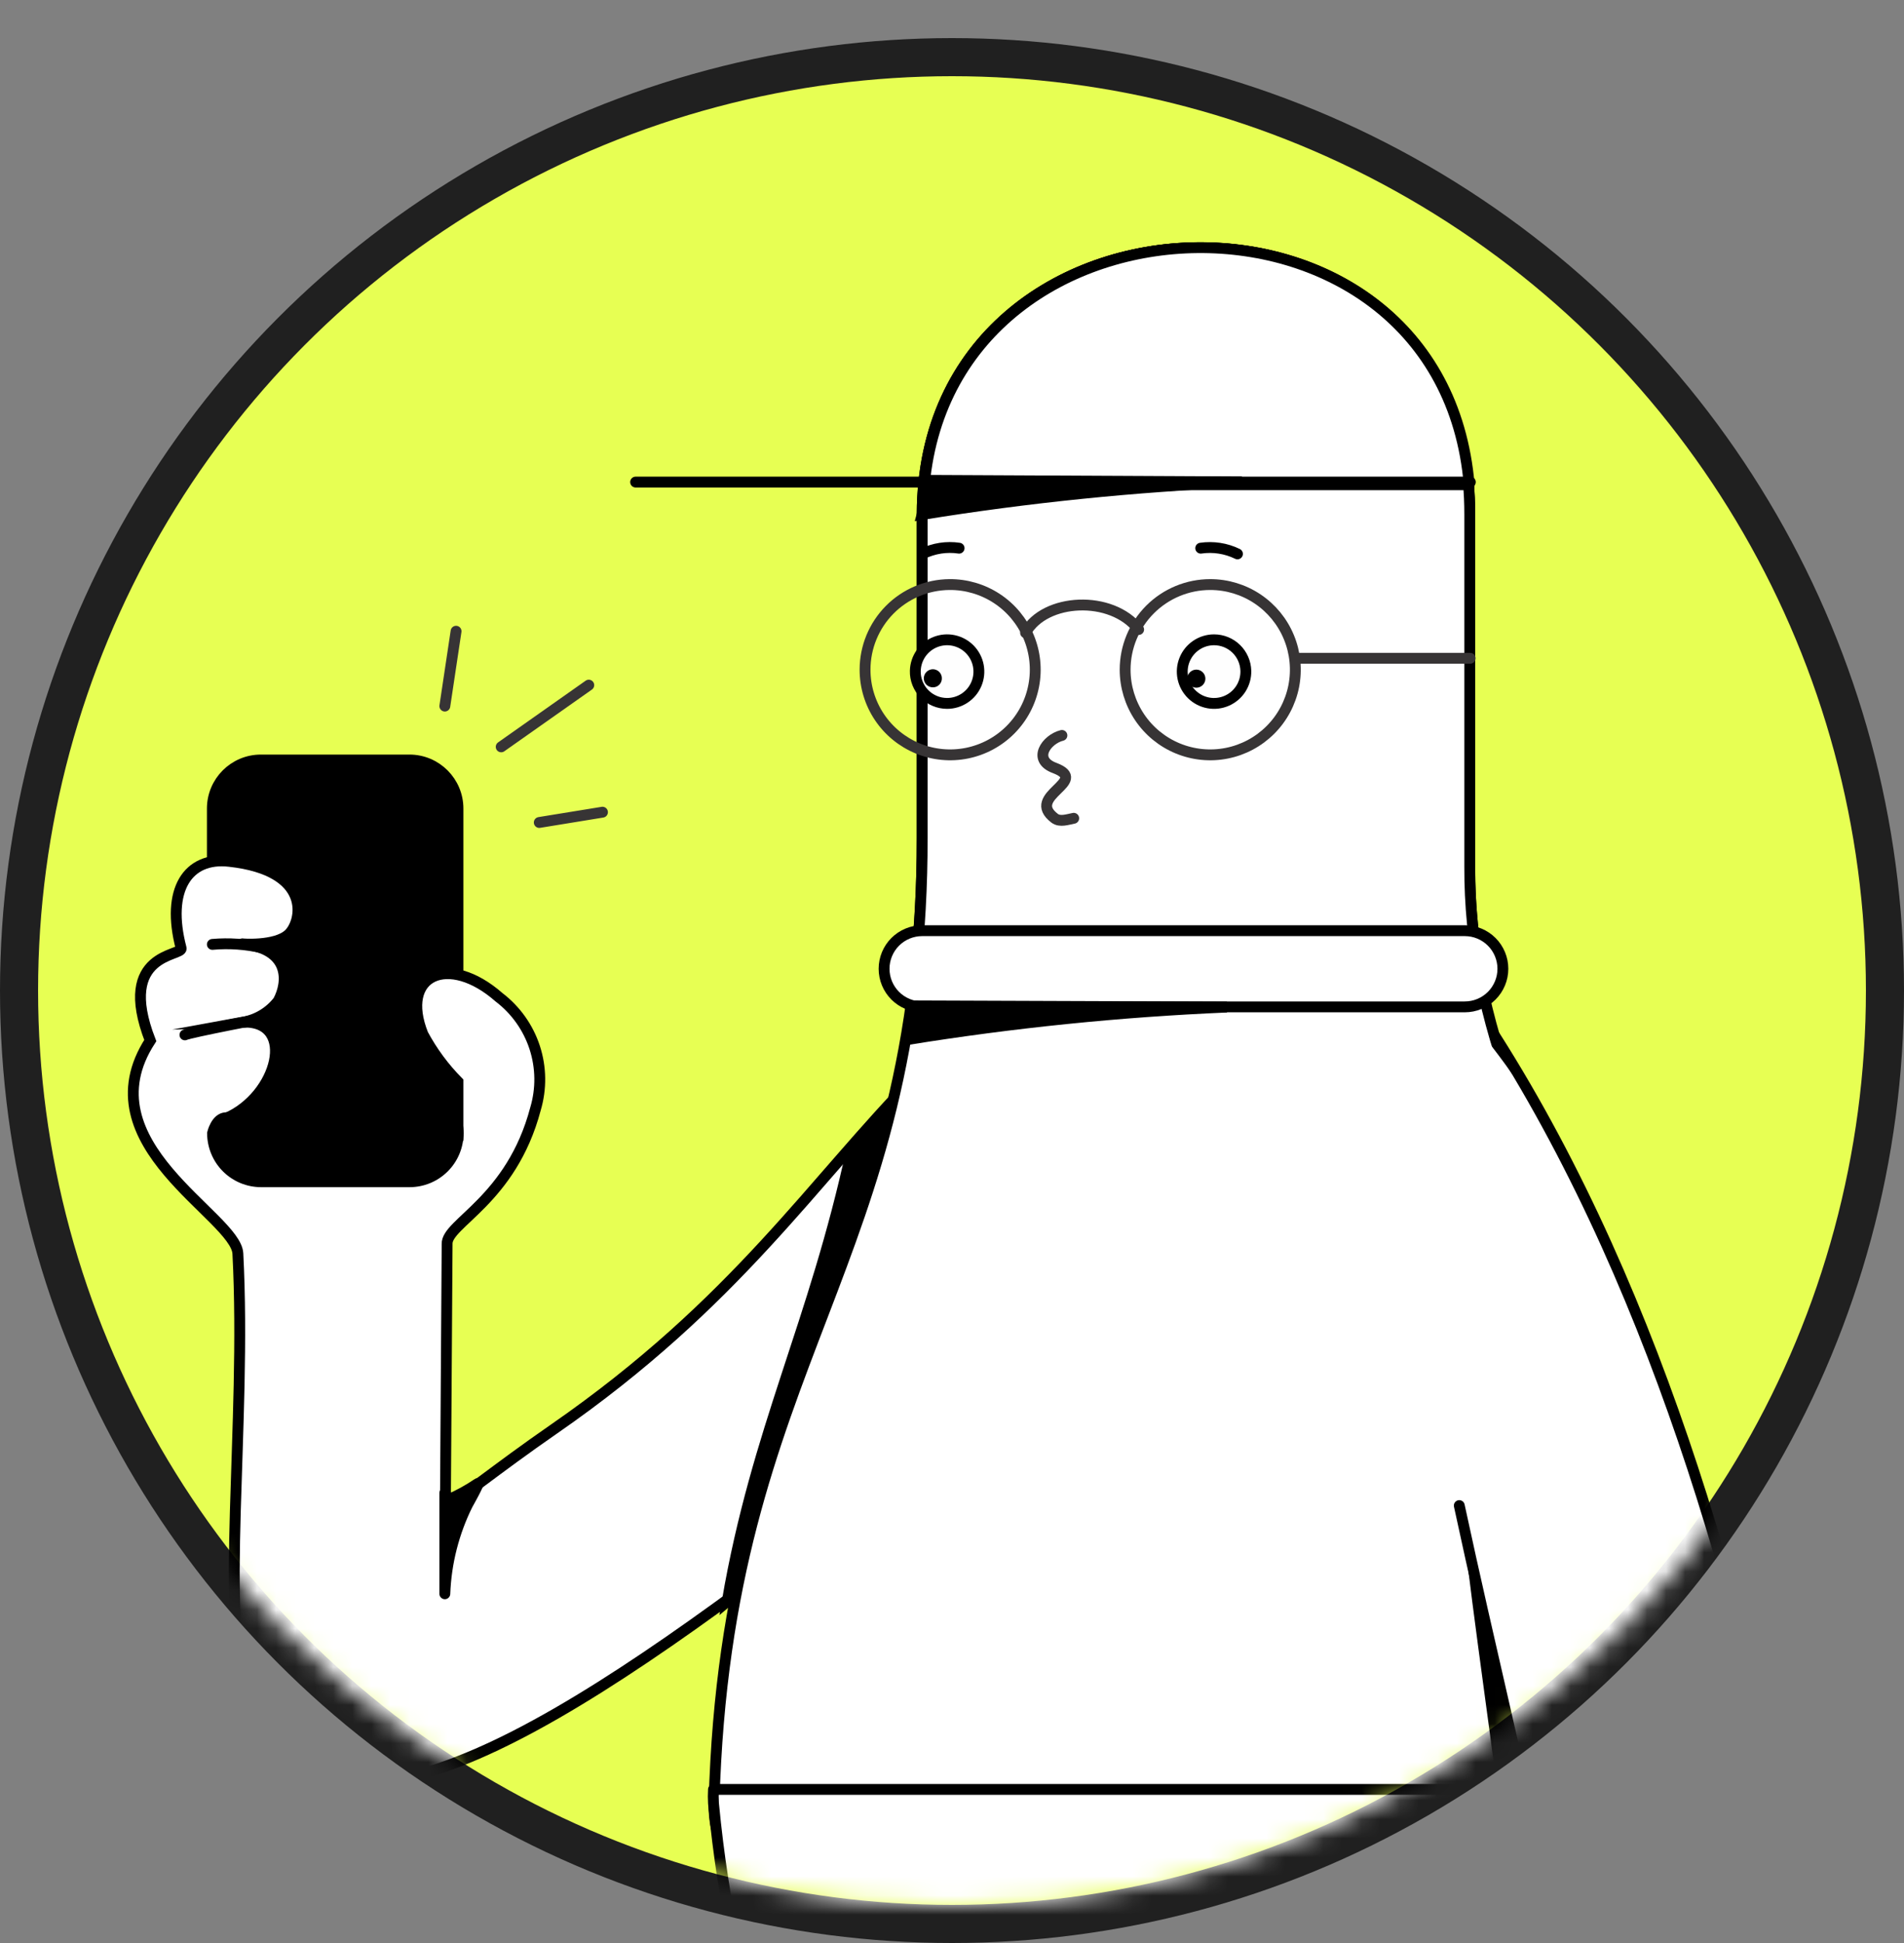 <svg width="100" height="102" viewBox="0 0 100 102" fill="none" xmlns="http://www.w3.org/2000/svg">
<rect x="0" y="0" width="100" height="102" fill="#808080" stroke="none"/>
<circle cx="50" cy="52" r="49" fill="#E7FF53" stroke="#202020" stroke-width="2"/>
<mask id="mask0_1_1343" style="mask-type:alpha" maskUnits="userSpaceOnUse" x="0" y="0" width="100" height="100">
<circle cx="50" cy="50" r="49" fill="#E7FF53" stroke="#202020" stroke-width="2"/>
</mask>
<g mask="url(#mask0_1_1343)">
<path d="M21.503 39.897H13.703C12.294 39.897 11.153 41.039 11.153 42.447V59.527C11.153 60.935 12.294 62.077 13.703 62.077H21.503C22.911 62.077 24.053 60.935 24.053 59.527V42.447C24.053 41.039 22.911 39.897 21.503 39.897Z" fill="black"/>
<path d="M21.503 39.897H13.703C12.294 39.897 11.153 41.039 11.153 42.447V59.527C11.153 60.935 12.294 62.077 13.703 62.077H21.503C22.911 62.077 24.053 60.935 24.053 59.527V42.447C24.053 41.039 22.911 39.897 21.503 39.897Z" stroke="black" stroke-width="0.57" stroke-miterlimit="22.93" stroke-linecap="round"/>
<path fill-rule="evenodd" clip-rule="evenodd" d="M48.113 56.487C42.673 62.017 38.683 68.377 29.113 75.007C26.033 77.137 24.033 78.797 23.393 79.087C23.393 79.087 23.483 65.737 23.483 65.307C23.433 64.217 26.853 63.017 28.123 58.217C28.437 57.162 28.423 56.036 28.082 54.989C27.74 53.942 27.088 53.024 26.213 52.357C23.553 50.017 20.963 51.157 22.213 54.297C22.704 55.211 23.323 56.049 24.053 56.787V59.567C24.053 59.567 17.053 58.627 13.603 58.637C12.273 58.637 11.233 58.977 11.853 58.717C14.613 57.547 15.593 53.577 12.783 53.657C13.508 53.525 14.16 53.13 14.613 52.547C15.153 51.547 15.253 49.807 12.733 49.547C12.613 49.547 14.473 49.707 15.173 49.037C15.873 48.367 16.433 45.697 12.043 45.217C9.873 44.967 8.703 46.697 9.513 49.777C9.633 50.207 6.083 49.967 7.893 54.627C4.373 60.047 12.393 63.837 12.493 65.807C12.963 74.807 11.493 85.147 13.013 89.047C16.543 98.137 27.013 92.527 41.673 81.397C46.793 77.527 49.673 65.877 48.203 59.647C48.153 59.377 48.113 56.487 48.113 56.487Z" fill="white"/>
<path d="M48.113 56.487C42.673 62.017 38.683 68.377 29.113 75.007C26.033 77.137 24.033 78.797 23.393 79.087C23.393 79.087 23.483 65.737 23.483 65.307C23.433 64.217 26.853 63.017 28.123 58.217C28.437 57.162 28.423 56.036 28.082 54.989C27.74 53.942 27.088 53.024 26.213 52.357C23.553 50.017 20.963 51.157 22.213 54.297C22.704 55.211 23.323 56.049 24.053 56.787V59.567C24.053 59.567 17.053 58.627 13.603 58.637C12.273 58.637 11.233 58.977 11.853 58.717C14.613 57.547 15.593 53.577 12.783 53.657C13.508 53.525 14.16 53.13 14.613 52.547C15.153 51.547 15.253 49.807 12.733 49.547C12.613 49.547 14.473 49.707 15.173 49.037C15.873 48.367 16.433 45.697 12.043 45.217C9.873 44.967 8.703 46.697 9.513 49.777C9.633 50.207 6.083 49.967 7.893 54.627C4.373 60.047 12.393 63.837 12.493 65.807C12.963 74.807 11.493 85.147 13.013 89.047C16.543 98.137 27.013 92.527 41.673 81.397C46.793 77.527 49.673 65.877 48.203 59.647C48.153 59.377 48.113 56.487 48.113 56.487Z" stroke="black" stroke-width="0.57" stroke-miterlimit="22.93" stroke-linecap="round"/>
<path fill-rule="evenodd" clip-rule="evenodd" d="M15.433 57.217L21.513 56.937C22.189 56.937 22.837 57.206 23.316 57.684C23.794 58.162 24.063 58.811 24.063 59.487C24.063 60.163 23.794 60.812 23.316 61.29C22.837 61.769 22.189 62.037 21.513 62.037H13.713C13.036 62.037 12.388 61.769 11.909 61.29C11.431 60.812 11.163 60.163 11.163 59.487C11.163 59.487 11.343 58.697 11.863 58.677C13.603 58.637 14.433 57.307 15.433 57.217Z" fill="black"/>
<path d="M15.433 57.217L21.513 56.937C22.189 56.937 22.837 57.206 23.316 57.684C23.794 58.162 24.063 58.811 24.063 59.487C24.063 60.163 23.794 60.812 23.316 61.29C22.837 61.769 22.189 62.037 21.513 62.037H13.713C13.036 62.037 12.388 61.769 11.909 61.29C11.431 60.812 11.163 60.163 11.163 59.487C11.163 59.487 11.343 58.697 11.863 58.677C13.603 58.637 14.433 57.307 15.433 57.217Z" stroke="black" stroke-width="0.57" stroke-miterlimit="22.93" stroke-linecap="round"/>
<path fill-rule="evenodd" clip-rule="evenodd" d="M23.363 78.377C23.363 78.827 23.363 82.557 23.363 83.667C23.424 82.041 23.83 80.446 24.553 78.987C24.553 78.987 25.253 77.747 25.083 77.887C24.594 78.219 24.075 78.503 23.533 78.737C23.503 78.677 23.433 78.387 23.363 78.377Z" fill="black"/>
<path d="M23.363 78.377C23.363 78.827 23.363 82.557 23.363 83.667C23.424 82.041 23.83 80.446 24.553 78.987C24.553 78.987 25.253 77.747 25.083 77.887C24.594 78.219 24.075 78.503 23.533 78.737C23.503 78.677 23.433 78.387 23.363 78.377Z" stroke="black" stroke-width="0.57" stroke-linecap="round" stroke-linejoin="round"/>
<path fill-rule="evenodd" clip-rule="evenodd" d="M48.123 57.107L44.753 60.267C42.753 69.547 39.753 74.987 38.193 84.077C40.193 82.417 41.633 81.077 43.643 79.377L48.123 57.107Z" fill="black"/>
<path d="M48.123 57.107L44.753 60.267C42.753 69.547 39.753 74.987 38.193 84.077C40.193 82.417 41.633 81.077 43.643 79.377L48.123 57.107Z" stroke="black" stroke-width="0.57" stroke-miterlimit="22.93" stroke-linecap="round"/>
<path fill-rule="evenodd" clip-rule="evenodd" d="M48.433 26.967C48.433 35.517 48.433 35.377 48.433 43.967C48.433 66.567 38.153 71.337 37.503 94.597C37.383 98.847 41.193 98.317 41.833 104.027C46.643 105.197 59.483 100.497 64.283 101.667C69.073 100.497 81.713 109.997 86.503 108.827C94.913 71.897 77.163 64.707 77.193 45.467V27.007C77.253 8.017 48.493 8.667 48.433 26.967Z" fill="white"/>
<path d="M48.433 26.967C48.433 35.517 48.433 35.377 48.433 43.967C48.433 66.567 38.153 71.337 37.503 94.597C37.383 98.847 41.193 98.317 41.833 104.027C46.643 105.197 59.483 100.497 64.283 101.667C69.073 100.497 81.713 109.997 86.503 108.827C94.913 71.897 77.163 64.707 77.193 45.467V27.007C77.253 8.017 48.493 8.667 48.433 26.967Z" stroke="black" stroke-width="0.57" stroke-linecap="round" stroke-linejoin="round"/>
<path fill-rule="evenodd" clip-rule="evenodd" d="M48.433 26.967C48.433 35.517 48.433 35.377 48.433 43.967C48.441 46.48 48.3 48.991 48.013 51.487H77.783C77.382 49.512 77.185 47.502 77.193 45.487V27.027C77.253 8.017 48.493 8.667 48.433 26.967Z" fill="white"/>
<path d="M48.433 26.967C48.433 35.517 48.433 35.377 48.433 43.967C48.441 46.48 48.3 48.991 48.013 51.487H77.783C77.382 49.512 77.185 47.502 77.193 45.487V27.027C77.253 8.017 48.493 8.667 48.433 26.967Z" stroke="black" stroke-width="0.57" stroke-linecap="round" stroke-linejoin="round"/>
<path fill-rule="evenodd" clip-rule="evenodd" d="M77.163 25.447C75.733 8.577 50.063 9.127 48.543 25.447H77.163Z" fill="white"/>
<path d="M77.163 25.447C75.733 8.577 50.063 9.127 48.543 25.447H77.163Z" stroke="black" stroke-width="0.57" stroke-linecap="round" stroke-linejoin="round"/>
<path fill-rule="evenodd" clip-rule="evenodd" d="M88.483 93.937C88.483 94.147 88.483 94.347 88.483 94.557C88.663 104.227 85.543 109.557 85.573 118.387C85.573 137.537 86.153 186.767 86.093 187.767H41.433C41.433 187.767 41.033 137.657 41.313 118.877C41.453 108.877 38.553 106.017 37.473 94.667C37.458 94.424 37.458 94.18 37.473 93.937H88.483Z" fill="white"/>
<path d="M88.483 93.937C88.483 94.147 88.483 94.347 88.483 94.557C88.663 104.227 85.543 109.557 85.573 118.387C85.573 137.537 86.153 186.767 86.093 187.767H41.433C41.433 187.767 41.033 137.657 41.313 118.877C41.453 108.877 38.553 106.017 37.473 94.667C37.458 94.424 37.458 94.18 37.473 93.937H88.483Z" stroke="black" stroke-width="0.57" stroke-linecap="round" stroke-linejoin="round"/>
<path fill-rule="evenodd" clip-rule="evenodd" d="M49.743 36.927C50.071 36.927 50.392 36.83 50.666 36.648C50.94 36.466 51.154 36.208 51.281 35.905C51.409 35.602 51.444 35.269 51.383 34.946C51.322 34.623 51.166 34.325 50.937 34.09C50.707 33.855 50.413 33.693 50.092 33.624C49.771 33.555 49.437 33.583 49.131 33.703C48.825 33.823 48.562 34.031 48.373 34.3C48.185 34.57 48.081 34.889 48.073 35.217C48.067 35.44 48.106 35.661 48.188 35.868C48.27 36.076 48.392 36.265 48.547 36.424C48.703 36.583 48.889 36.71 49.094 36.796C49.299 36.883 49.52 36.927 49.743 36.927Z" fill="#FEFEFE"/>
<path d="M49.743 36.927C50.071 36.927 50.392 36.83 50.666 36.648C50.94 36.466 51.154 36.208 51.281 35.905C51.409 35.602 51.444 35.269 51.383 34.946C51.322 34.623 51.166 34.325 50.937 34.09C50.707 33.855 50.413 33.693 50.092 33.624C49.771 33.555 49.437 33.583 49.131 33.703C48.825 33.823 48.562 34.031 48.373 34.3C48.185 34.57 48.081 34.889 48.073 35.217C48.067 35.44 48.106 35.661 48.188 35.868C48.27 36.076 48.392 36.265 48.547 36.424C48.703 36.583 48.889 36.71 49.094 36.796C49.299 36.883 49.52 36.927 49.743 36.927Z" stroke="black" stroke-width="0.57" stroke-linecap="round" stroke-linejoin="round"/>
<path fill-rule="evenodd" clip-rule="evenodd" d="M63.763 33.587C63.431 33.587 63.106 33.686 62.831 33.872C62.555 34.057 62.341 34.32 62.216 34.628C62.091 34.935 62.06 35.273 62.128 35.598C62.196 35.923 62.359 36.22 62.597 36.452C62.834 36.684 63.136 36.84 63.462 36.9C63.789 36.96 64.126 36.921 64.43 36.788C64.734 36.656 64.992 36.435 65.171 36.156C65.349 35.876 65.441 35.549 65.433 35.217C65.422 34.781 65.242 34.367 64.93 34.062C64.618 33.757 64.199 33.587 63.763 33.587Z" fill="#FEFEFE"/>
<path d="M63.763 33.587C63.431 33.587 63.106 33.686 62.831 33.872C62.555 34.057 62.341 34.32 62.216 34.628C62.091 34.935 62.06 35.273 62.128 35.598C62.196 35.923 62.359 36.22 62.597 36.452C62.834 36.684 63.136 36.84 63.462 36.9C63.789 36.96 64.126 36.921 64.43 36.788C64.734 36.656 64.992 36.435 65.171 36.156C65.349 35.876 65.441 35.549 65.433 35.217C65.422 34.781 65.242 34.367 64.93 34.062C64.618 33.757 64.199 33.587 63.763 33.587Z" stroke="black" stroke-width="0.57" stroke-linecap="round" stroke-linejoin="round"/>
<path d="M50.373 28.777C49.714 28.679 49.041 28.783 48.443 29.077" stroke="black" stroke-width="0.57" stroke-miterlimit="22.93" stroke-linecap="round"/>
<path d="M63.063 28.777C63.721 28.681 64.394 28.785 64.993 29.077" stroke="black" stroke-width="0.57" stroke-miterlimit="22.93" stroke-linecap="round"/>
<path fill-rule="evenodd" clip-rule="evenodd" d="M76.953 48.857H48.433C47.902 48.857 47.394 49.068 47.018 49.443C46.643 49.818 46.433 50.327 46.433 50.857C46.433 51.388 46.643 51.896 47.018 52.271C47.394 52.646 47.902 52.857 48.433 52.857H76.933C77.463 52.857 77.972 52.646 78.347 52.271C78.722 51.896 78.933 51.388 78.933 50.857C78.933 50.327 78.722 49.818 78.347 49.443C77.972 49.068 77.463 48.857 76.933 48.857H76.953Z" fill="white"/>
<path d="M76.953 48.857H48.433C47.902 48.857 47.394 49.068 47.018 49.443C46.643 49.818 46.433 50.327 46.433 50.857C46.433 51.388 46.643 51.896 47.018 52.271C47.394 52.646 47.902 52.857 48.433 52.857H76.933C77.463 52.857 77.972 52.646 78.347 52.271C78.722 51.896 78.933 51.388 78.933 50.857C78.933 50.327 78.722 49.818 78.347 49.443C77.972 49.068 77.463 48.857 76.933 48.857H76.953Z" stroke="black" stroke-width="0.57" stroke-miterlimit="22.93" stroke-linecap="round"/>
<path d="M77.223 25.307H33.383" stroke="black" stroke-width="0.57" stroke-miterlimit="22.93" stroke-linecap="round"/>
<path fill-rule="evenodd" clip-rule="evenodd" d="M85.613 117.617L77.093 79.037C76.983 79.787 77.993 86.927 78.933 93.937C78.933 94.197 79.933 93.637 79.993 93.937C81.813 107.497 85.073 124.257 83.053 137.617C82.463 141.527 85.273 142.547 85.133 142.257C84.469 140.759 84.304 139.086 84.663 137.487C85.023 135.487 86.343 134.487 85.663 133.487L85.613 117.617Z" fill="black"/>
<path d="M85.613 117.617L77.093 79.037C76.983 79.787 77.993 86.927 78.933 93.937C78.933 94.197 79.933 93.637 79.993 93.937C81.813 107.497 85.073 124.257 83.053 137.617C82.463 141.527 85.273 142.547 85.133 142.257C84.469 140.759 84.304 139.086 84.663 137.487C85.023 135.487 86.343 134.487 85.663 133.487L85.613 117.617Z" stroke="black" stroke-width="0.57" stroke-miterlimit="22.93" stroke-linecap="round"/>
<path fill-rule="evenodd" clip-rule="evenodd" d="M48.063 52.807L47.623 54.577C53.188 53.678 58.801 53.107 64.433 52.867L48.063 52.807Z" fill="black"/>
<path d="M48.063 52.807L47.623 54.577C53.188 53.678 58.801 53.107 64.433 52.867L48.063 52.807Z" stroke="black" stroke-width="0.57" stroke-miterlimit="22.93" stroke-linecap="round"/>
<path fill-rule="evenodd" clip-rule="evenodd" d="M48.913 25.217L48.433 27.007C53.991 26.109 59.597 25.538 65.223 25.297L48.913 25.217Z" fill="black"/>
<path d="M48.913 25.217L48.433 27.007C53.991 26.109 59.597 25.538 65.223 25.297L48.913 25.217Z" stroke="black" stroke-width="0.57" stroke-miterlimit="22.93" stroke-linecap="round"/>
<path fill-rule="evenodd" clip-rule="evenodd" d="M48.993 35.417C48.943 35.419 48.896 35.44 48.861 35.475C48.826 35.511 48.805 35.557 48.803 35.607C48.803 35.657 48.823 35.706 48.858 35.742C48.894 35.777 48.942 35.797 48.993 35.797C49.018 35.799 49.043 35.795 49.067 35.786C49.091 35.777 49.112 35.763 49.13 35.745C49.148 35.727 49.162 35.705 49.171 35.681C49.18 35.658 49.184 35.632 49.183 35.607C49.183 35.557 49.163 35.508 49.127 35.473C49.091 35.437 49.043 35.417 48.993 35.417Z" fill="black"/>
<path d="M48.993 35.417C48.943 35.419 48.896 35.44 48.861 35.475C48.826 35.511 48.805 35.557 48.803 35.607C48.803 35.657 48.823 35.706 48.858 35.742C48.894 35.777 48.942 35.797 48.993 35.797C49.018 35.799 49.043 35.795 49.067 35.786C49.091 35.777 49.112 35.763 49.13 35.745C49.148 35.727 49.162 35.705 49.171 35.681C49.18 35.658 49.184 35.632 49.183 35.607C49.183 35.557 49.163 35.508 49.127 35.473C49.091 35.437 49.043 35.417 48.993 35.417Z" stroke="black" stroke-width="0.57" stroke-linecap="round" stroke-linejoin="round"/>
<path fill-rule="evenodd" clip-rule="evenodd" d="M62.833 35.817C62.883 35.817 62.931 35.797 62.967 35.761C63.003 35.726 63.023 35.678 63.023 35.627C63.023 35.577 63.003 35.528 62.967 35.493C62.931 35.457 62.883 35.437 62.833 35.437C62.782 35.437 62.734 35.457 62.698 35.493C62.663 35.528 62.643 35.577 62.643 35.627C62.643 35.678 62.663 35.726 62.698 35.761C62.734 35.797 62.782 35.817 62.833 35.817Z" fill="black"/>
<path d="M62.833 35.817C62.883 35.817 62.931 35.797 62.967 35.761C63.003 35.726 63.023 35.678 63.023 35.627C63.023 35.577 63.003 35.528 62.967 35.493C62.931 35.457 62.883 35.437 62.833 35.437C62.782 35.437 62.734 35.457 62.698 35.493C62.663 35.528 62.643 35.577 62.643 35.627C62.643 35.678 62.663 35.726 62.698 35.761C62.734 35.797 62.782 35.817 62.833 35.817Z" stroke="black" stroke-width="0.57" stroke-linecap="round" stroke-linejoin="round"/>
<path fill-rule="evenodd" clip-rule="evenodd" d="M92.623 142.677C93.313 142.487 91.093 148.127 91.463 149.167C92.163 151.167 95.143 149.267 95.713 148.357C95.993 147.907 99.713 150.947 99.953 142.837C100.043 140.277 98.253 130.697 98.063 127.217C97.193 111.267 91.453 71.407 78.133 54.657C77.133 53.407 76.293 54.247 75.463 54.437C74.163 54.737 72.973 55.557 71.693 60.087C70.343 64.867 72.523 76.397 76.633 79.037C79.743 93.507 84.533 111.107 85.203 125.977C85.343 129.157 85.713 131.387 85.203 133.227C84.773 134.777 83.553 135.877 82.753 138.777C82.213 140.777 85.053 145.537 86.553 144.867C87.553 144.427 87.763 143.707 88.823 140.347C89.083 139.507 90.363 136.227 90.943 135.957C92.283 135.217 92.843 140.677 92.613 142.677" fill="white"/>
<path d="M92.663 141.527C92.705 143.658 92.285 145.773 91.433 147.727C90.893 149.097 91.763 149.727 92.763 149.797C94.163 149.947 95.253 148.937 96.303 146.147C97.092 143.754 97.401 141.23 97.213 138.717C97.093 137.277 98.923 136.917 98.753 134.717C97.513 124.067 96.053 81.947 78.513 54.387" stroke="black" stroke-width="0.57" stroke-linecap="round" stroke-linejoin="round"/>
<path d="M92.623 142.677C92.853 140.677 92.293 135.217 90.953 135.957C90.373 136.227 89.093 139.507 88.833 140.347C88.413 141.687 88.293 143.267 87.973 143.987C86.903 146.437 83.683 143.267 83.143 141.077C82.143 136.867 85.023 133.767 85.213 133.227C85.843 131.407 85.303 128.227 85.213 125.977C84.543 111.107 79.753 93.507 76.643 79.037" stroke="black" stroke-width="0.57" stroke-linecap="round" stroke-linejoin="round"/>
<path d="M55.773 38.607C54.963 38.807 54.193 39.877 55.393 40.317C57.273 41.027 53.823 41.767 55.393 42.957C55.673 43.167 56.073 43.017 56.393 42.957" stroke="#373435" stroke-width="0.57" stroke-miterlimit="22.93" stroke-linecap="round"/>
<path d="M11.153 49.577C12.027 49.499 12.908 49.56 13.763 49.757" stroke="black" stroke-width="0.57" stroke-miterlimit="22.93" stroke-linecap="round"/>
<path d="M9.713 54.327C9.953 54.197 14.043 53.417 14.533 53.327" stroke="black" stroke-width="0.57" stroke-miterlimit="22.93" stroke-linecap="round"/>
<path d="M49.863 30.687C50.748 30.679 51.617 30.935 52.357 31.421C53.097 31.907 53.676 32.603 54.021 33.419C54.365 34.235 54.459 35.135 54.291 36.004C54.124 36.874 53.701 37.674 53.078 38.303C52.454 38.933 51.658 39.362 50.789 39.538C49.921 39.714 49.02 39.628 48.201 39.291C47.382 38.953 46.682 38.381 46.189 37.645C45.696 36.909 45.433 36.043 45.433 35.157C45.433 33.978 45.898 32.848 46.728 32.01C47.557 31.173 48.684 30.698 49.863 30.687Z" stroke="#373435" stroke-width="0.57" stroke-miterlimit="22.93" stroke-linecap="round"/>
<path d="M63.563 30.687C64.447 30.687 65.311 30.949 66.046 31.44C66.781 31.932 67.354 32.63 67.692 33.447C68.031 34.263 68.119 35.162 67.947 36.029C67.774 36.896 67.349 37.693 66.723 38.318C66.098 38.943 65.302 39.369 64.435 39.541C63.568 39.714 62.669 39.625 61.852 39.287C61.035 38.949 60.337 38.376 59.846 37.641C59.355 36.905 59.093 36.041 59.093 35.157C59.093 33.972 59.564 32.835 60.402 31.996C61.24 31.158 62.377 30.687 63.563 30.687Z" stroke="#373435" stroke-width="0.57" stroke-miterlimit="22.93" stroke-linecap="round"/>
<path d="M68.263 34.557H77.213" stroke="#373435" stroke-width="0.57" stroke-miterlimit="22.93" stroke-linecap="round"/>
<path d="M53.863 33.217C54.863 31.397 58.383 31.217 59.803 33.047" stroke="#373435" stroke-width="0.57" stroke-miterlimit="22.93" stroke-linecap="round"/>
<path d="M23.363 37.067L23.953 33.137" stroke="#373435" stroke-width="0.57" stroke-miterlimit="22.93" stroke-linecap="round"/>
<path d="M26.323 39.207L30.923 35.967" stroke="#373435" stroke-width="0.57" stroke-miterlimit="22.93" stroke-linecap="round"/>
<path d="M31.643 42.637L28.323 43.177" stroke="#373435" stroke-width="0.57" stroke-miterlimit="22.93" stroke-linecap="round"/>
</g>
</svg>
